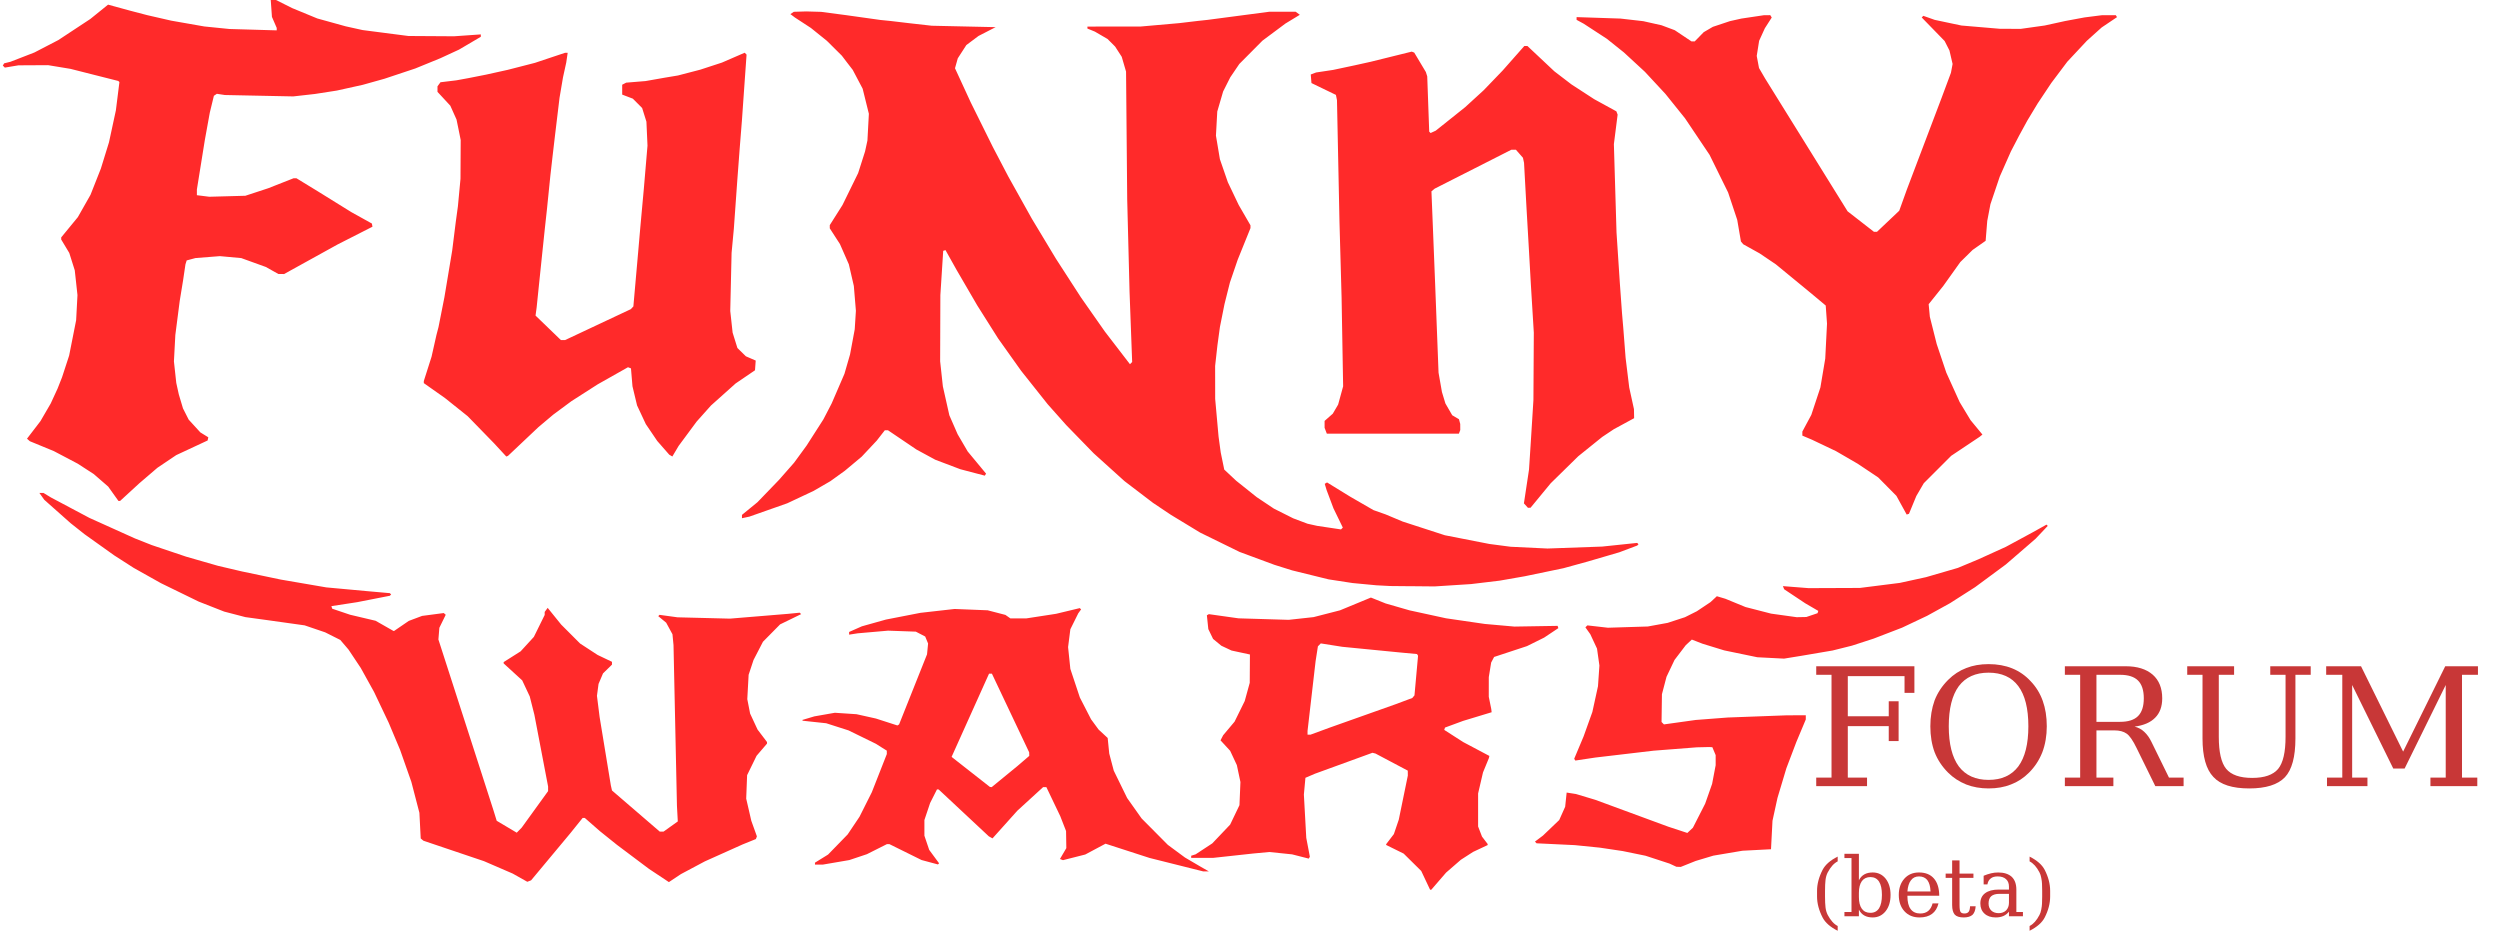 <?xml version="1.0" encoding="UTF-8" standalone="no"?>
<!-- Created with Inkscape (http://www.inkscape.org/) -->

<svg
   width="243mm"
   height="91mm"
   viewBox="0 0 243 91"
   version="1.1"
   id="svg5"
   xml:space="preserve"
   sodipodi:docname="FunnyWarsLogo.svg"
   inkscape:version="1.2.1 (9c6d41e410, 2022-07-14)"
   xmlns:inkscape="http://www.inkscape.org/namespaces/inkscape"
   xmlns:sodipodi="http://sodipodi.sourceforge.net/DTD/sodipodi-0.dtd"
   xmlns="http://www.w3.org/2000/svg"
   xmlns:svg="http://www.w3.org/2000/svg"><sodipodi:namedview
     id="namedview7"
     pagecolor="#ffffff"
     bordercolor="#000000"
     borderopacity="0.25"
     inkscape:showpageshadow="2"
     inkscape:pageopacity="0.0"
     inkscape:pagecheckerboard="0"
     inkscape:deskcolor="#d1d1d1"
     inkscape:document-units="mm"
     showgrid="false"
     inkscape:zoom="2.1341967"
     inkscape:cx="730.48563"
     inkscape:cy="232.64023"
     inkscape:window-width="1908"
     inkscape:window-height="1024"
     inkscape:window-x="0"
     inkscape:window-y="24"
     inkscape:window-maximized="1"
     inkscape:current-layer="layer1" /><defs
     id="defs2"><rect
       x="668.424"
       y="297.883"
       width="129.898"
       height="50.203"
       id="rect523" /></defs><g
     inkscape:label="Layer 1"
     inkscape:groupmode="layer"
     id="layer1"><path
       style="fill:#ff2a2a;stroke-width:0.111"
       d="m 139.059,86.481 -0.056,-0.003 -0.43,-0.911 -0.43,-0.911 -0.853,-0.843 -0.853,-0.843 -0.851,-0.42 -0.851,-0.42 v -0.038 -0.038 l 0.375,-0.491 0.375,-0.491 0.238,-0.701 0.238,-0.701 0.44,-2.143 0.44,-2.143 -0.003,-0.24 -0.003,-0.24 -1.57,-0.831 -1.57,-0.831 -0.147,-0.036 -0.147,-0.036 -2.796,1.018 -2.796,1.018 -0.461,0.198 -0.461,0.198 -0.075,0.814 -0.075,0.814 0.116,2.106 0.116,2.106 0.175,0.917 0.175,0.917 -0.055,0.09 -0.055,0.09 -0.808,-0.206 -0.808,-0.206 -1.108,-0.115 -1.108,-0.115 -0.776,0.073 -0.776,0.073 -1.94,0.211 -1.94,0.211 -1.081,8.38e-4 -1.081,8.38e-4 v -0.103 -0.103 l 0.216,-0.069 0.216,-0.069 0.809,-0.531 0.809,-0.531 0.868,-0.913 0.868,-0.913 0.453,-0.944 0.453,-0.944 0.047,-1.126 0.047,-1.126 -0.174,-0.821 -0.174,-0.821 -0.325,-0.695 -0.325,-0.695 -0.469,-0.509 -0.469,-0.509 0.128,-0.247 0.128,-0.247 0.555,-0.661 0.555,-0.661 0.493,-1.001 0.493,-1.001 0.244,-0.887 0.244,-0.887 0.009,-1.376 0.009,-1.376 -0.894,-0.193 -0.894,-0.193 -0.495,-0.233 -0.495,-0.233 -0.402,-0.332 -0.402,-0.332 -0.231,-0.477 -0.231,-0.477 -0.07,-0.671 -0.07,-0.671 0.097,-0.055 0.097,-0.055 1.441,0.203 1.441,0.203 2.438,0.073 2.438,0.073 1.21,-0.132 1.21,-0.132 1.284,-0.33 1.284,-0.33 1.219,-0.504 1.219,-0.504 0.283,-0.117 0.283,-0.117 0.716,0.287 0.716,0.287 1.162,0.335 1.162,0.335 1.773,0.386 1.773,0.386 1.884,0.275 1.884,0.275 1.441,0.128 1.441,0.128 2.097,-0.035 2.097,-0.035 0.036,0.11 0.037,0.11 -0.693,0.462 -0.693,0.462 -0.831,0.412 -0.831,0.412 -1.598,0.527 -1.598,0.527 -0.143,0.272 -0.143,0.272 -0.115,0.709 -0.115,0.709 -9.1e-4,0.955 -9e-4,0.955 0.121,0.597 0.121,0.597 0.018,0.154 0.018,0.154 -1.385,0.42 -1.385,0.42 -0.882,0.325 -0.881,0.325 -0.037,0.113 -0.037,0.113 0.919,0.59 0.919,0.59 1.275,0.676 1.275,0.676 -0.024,0.105 -0.024,0.105 -0.286,0.695 -0.286,0.695 -0.238,1.022 -0.238,1.022 v 1.607 1.607 l 0.189,0.491 0.189,0.491 0.275,0.36 0.275,0.36 v 0.052 0.052 l -0.706,0.331 -0.706,0.331 -0.596,0.383 -0.596,0.383 -0.72,0.625 -0.72,0.625 -0.72,0.833 -0.72,0.833 -0.056,-0.003 z M 127.234,71.411 h 0.145 l 0.936,-0.344 0.936,-0.344 3.214,-1.141 3.214,-1.141 0.799,-0.299 0.799,-0.299 0.105,-0.127 0.105,-0.127 0.174,-1.927 0.174,-1.927 -0.05,-0.081 -0.05,-0.081 -0.806,-0.075 -0.806,-0.075 -2.826,-0.277 -2.826,-0.277 -1.045,-0.165 -1.045,-0.165 -0.14,0.142 -0.14,0.142 -0.112,0.72 -0.112,0.72 -0.392,3.391 -0.392,3.391 v 0.183 0.183 z m -75.991,14.29 -0.019,-0.008 -0.697,-0.392 -0.697,-0.392 -1.39,-0.601 -1.39,-0.601 -2.945,-0.994 -2.945,-0.994 -0.133,-0.11 -0.133,-0.11 -0.064,-1.247 -0.064,-1.247 -0.392,-1.505 -0.392,-1.505 -0.546,-1.553 -0.546,-1.553 -0.556,-1.323 -0.556,-1.323 -0.71,-1.493 -0.71,-1.493 -0.645,-1.164 -0.645,-1.164 -0.596,-0.895 -0.596,-0.895 -0.4,-0.468 -0.4,-0.468 -0.735,-0.37 -0.735,-0.37 -0.997,-0.339 -0.997,-0.339 -1.662,-0.233 -1.662,-0.233 -1.219,-0.168 -1.219,-0.168 -1.031,-0.269 -1.031,-0.269 -1.241,-0.487 -1.241,-0.487 L 17.476,57.579 15.648,56.687 14.318,55.941 12.988,55.194 12.046,54.589 11.104,53.984 9.663,52.956 8.222,51.929 7.542,51.39 6.863,50.852 5.583,49.716 4.303,48.58 4.066,48.248 3.829,47.915 l 0.201,4.61e-4 0.202,4.61e-4 0.362,0.22 0.362,0.22 1.869,0.993 1.869,0.993 2.209,0.996 2.209,0.996 0.825,0.326 0.825,0.326 1.662,0.56 1.662,0.56 1.552,0.446 1.552,0.446 1.164,0.273 1.164,0.273 1.884,0.395 1.884,0.395 2.217,0.381 2.217,0.381 1.94,0.178 1.94,0.178 1.147,0.102 1.147,0.102 0.063,0.063 0.063,0.063 -0.063,0.063 -0.063,0.063 -1.59,0.312 -1.59,0.312 -1.251,0.192 -1.251,0.192 0.04,0.125 0.04,0.125 0.868,0.293 0.868,0.293 1.24,0.293 1.24,0.293 0.867,0.494 0.867,0.494 h 0.035 0.035 l 0.711,-0.487 0.711,-0.487 0.647,-0.243 0.647,-0.243 1.053,-0.139 1.053,-0.139 0.096,0.084 0.096,0.084 -0.31,0.633 -0.31,0.633 -0.046,0.568 -0.046,0.568 2.073,6.428 2.073,6.428 0.606,1.884 0.606,1.884 0.154,0.499 0.154,0.499 0.974,0.579 0.974,0.579 0.242,-0.247 0.242,-0.247 1.282,-1.773 1.282,-1.773 2.17e-4,-0.224 2.26e-4,-0.224 -0.667,-3.489 -0.667,-3.489 -0.224,-0.887 -0.224,-0.887 -0.367,-0.782 -0.367,-0.782 -0.902,-0.825 -0.902,-0.825 -5.4e-5,-0.064 -6.4e-5,-0.064 0.826,-0.523 0.826,-0.523 0.643,-0.702 0.643,-0.702 0.526,-1.066 0.526,-1.066 v -0.146 -0.146 l 0.145,-0.198 0.145,-0.198 0.658,0.814 0.658,0.814 0.917,0.918 0.917,0.918 0.85,0.555 0.85,0.555 0.7,0.334 0.7,0.334 v 0.138 0.138 l -0.436,0.426 -0.436,0.426 -0.217,0.511 -0.217,0.511 -0.077,0.578 -0.077,0.578 0.129,1.029 0.129,1.029 0.546,3.325 0.546,3.325 0.056,0.247 0.056,0.247 2.321,1.998 2.321,1.998 h 0.185 0.185 l 0.692,-0.494 0.692,-0.494 -0.041,-0.753 -0.041,-0.753 -0.167,-7.814 -0.167,-7.814 -0.051,-0.53 -0.051,-0.53 -0.306,-0.562 -0.306,-0.562 -0.385,-0.318 -0.385,-0.318 0.063,-0.063 0.063,-0.063 0.873,0.12 0.873,0.12 2.549,0.064 2.549,0.064 2.826,-0.233 2.826,-0.233 0.564,-0.056 0.564,-0.056 0.07,0.07 0.07,0.07 -1.022,0.498 -1.022,0.498 -0.833,0.844 -0.833,0.844 -0.459,0.887 -0.459,0.887 -0.238,0.72 -0.238,0.72 -0.065,1.183 -0.065,1.183 0.137,0.701 0.137,0.701 0.361,0.776 0.361,0.776 0.46,0.607 0.46,0.607 v 0.077 0.077 l -0.507,0.591 -0.507,0.591 -0.46,0.942 -0.46,0.942 -0.044,1.14 -0.044,1.14 0.248,1.077 0.248,1.077 0.272,0.757 0.272,0.757 -0.05,0.131 -0.05,0.131 -0.651,0.264 -0.651,0.264 -1.829,0.821 -1.829,0.821 -1.161,0.618 -1.161,0.618 -0.586,0.389 -0.586,0.389 -0.969,-0.644 -0.969,-0.644 -1.552,-1.165 -1.552,-1.165 -0.831,-0.667 -0.831,-0.667 -0.735,-0.643 -0.735,-0.643 h -0.104 -0.104 l -0.601,0.747 -0.601,0.747 -1.905,2.286 -1.905,2.286 -0.182,0.07 -0.182,0.07 -0.019,-0.008 z m 65.981,-1.001 -0.277,-0.001 -2.605,-0.653 -2.605,-0.653 -2.14,-0.693 -2.14,-0.693 -0.985,0.526 -0.985,0.526 -1.083,0.275 -1.083,0.275 -0.147,-0.057 -0.147,-0.057 0.31,-0.528 0.31,-0.528 -0.013,-0.831 -0.013,-0.831 -0.281,-0.72 -0.281,-0.72 -0.676,-1.413 -0.676,-1.413 h -0.159 -0.159 l -1.253,1.146 -1.253,1.146 -1.206,1.344 -1.206,1.344 -0.179,-0.099 -0.179,-0.099 -2.438,-2.278 -2.438,-2.278 -0.082,-0.003 -0.082,-0.003 -0.333,0.66 -0.333,0.66 -0.278,0.828 -0.278,0.828 v 0.762 0.762 l 0.233,0.69 0.233,0.69 0.48,0.651 0.48,0.651 -0.056,0.056 -0.056,0.056 -0.795,-0.214 -0.795,-0.214 -1.565,-0.774 -1.565,-0.774 h -0.117 -0.117 l -0.977,0.491 -0.977,0.491 -0.854,0.285 -0.854,0.285 -1.291,0.221 -1.291,0.221 h -0.377 -0.377 v -0.095 -0.095 l 0.637,-0.394 0.637,-0.394 0.952,-0.979 0.952,-0.979 0.576,-0.859 0.576,-0.859 0.598,-1.191 0.598,-1.191 0.729,-1.855 0.729,-1.855 V 73.13 72.963 L 85.665,72.63 85.139,72.297 83.809,71.646 82.479,70.995 81.394,70.648 80.309,70.3 79.178,70.179 l -1.132,-0.122 -0.039,-0.036 -0.039,-0.036 0.593,-0.177 0.593,-0.177 0.997,-0.175 0.997,-0.175 1.053,0.07 1.053,0.07 0.942,0.21 0.942,0.21 1.045,0.337 1.045,0.337 0.082,-0.051 0.082,-0.051 1.358,-3.407 1.358,-3.407 0.051,-0.526 0.051,-0.526 -0.141,-0.34 -0.141,-0.34 -0.455,-0.236 -0.455,-0.236 -1.35,-0.048 -1.35,-0.048 -1.476,0.129 -1.476,0.129 -0.416,0.065 -0.416,0.065 v -0.131 -0.131 l 0.62,-0.274 0.62,-0.274 1.169,-0.328 1.169,-0.328 1.675,-0.327 1.675,-0.327 1.662,-0.188 1.662,-0.188 1.607,0.064 1.607,0.064 0.863,0.224 0.863,0.224 0.242,0.17 0.242,0.17 0.779,-0.001 0.779,-0.001 1.441,-0.222 1.441,-0.222 1.153,-0.277 1.153,-0.277 0.063,0.063 0.063,0.063 -0.137,0.189 -0.137,0.189 -0.385,0.776 -0.385,0.776 -0.11,0.867 -0.11,0.867 0.11,1.06 0.11,1.06 0.462,1.39 0.462,1.39 0.544,1.058 0.544,1.058 0.368,0.501 0.368,0.501 0.44,0.407 0.44,0.407 0.076,0.756 0.076,0.756 0.219,0.831 0.219,0.831 0.65,1.33 0.65,1.33 0.704,0.994 0.704,0.994 1.275,1.284 1.275,1.284 0.831,0.614 0.831,0.614 0.738,0.433 0.738,0.433 0.426,0.244 0.426,0.244 -0.277,-0.001 z m -20.917,-8.197 0.086,0.006 1.244,-1.019 1.244,-1.019 0.582,-0.499 0.582,-0.499 -0.005,-0.173 -0.005,-0.173 -1.811,-3.824 -1.811,-3.824 H 96.275 96.135 l -1.82,4.045 -1.82,4.045 0.311,0.245 0.311,0.245 1.552,1.217 1.552,1.217 0.086,0.006 z m 66.848,7.755 -0.213,-0.009 -0.332,-0.154 -0.333,-0.154 -1.164,-0.381 -1.164,-0.381 -1.111,-0.228 -1.111,-0.228 -1.106,-0.165 -1.106,-0.165 -1.219,-0.123 -1.219,-0.123 -1.86,-0.089 -1.86,-0.089 -0.08,-0.082 -0.08,-0.082 0.388,-0.292 0.388,-0.292 0.792,-0.757 0.792,-0.757 0.289,-0.645 0.289,-0.645 0.072,-0.69 0.072,-0.69 0.454,0.071 0.454,0.071 0.942,0.283 0.942,0.283 3.547,1.306 3.547,1.306 0.922,0.303 0.922,0.303 0.27,-0.253 0.27,-0.253 0.597,-1.171 0.597,-1.171 0.338,-0.963 0.338,-0.963 0.172,-0.906 0.172,-0.906 v -0.49 -0.49 l -0.161,-0.384 -0.161,-0.384 -0.144,-0.009 -0.144,-0.009 -0.61,0.014 -0.61,0.014 -2.106,0.164 -2.106,0.164 -2.826,0.333 -2.826,0.333 -0.974,0.146 -0.974,0.146 -0.054,-0.087 -0.054,-0.087 0.457,-1.087 0.457,-1.087 0.426,-1.188 0.426,-1.188 0.273,-1.25 0.273,-1.25 0.069,-1.005 0.069,-1.005 -0.116,-0.824 -0.116,-0.824 -0.327,-0.7 -0.327,-0.7 -0.238,-0.334 -0.238,-0.334 0.097,-0.094 0.097,-0.094 0.997,0.114 0.997,0.114 1.94,-0.06 1.94,-0.06 0.964,-0.176 0.964,-0.176 0.841,-0.275 0.841,-0.275 0.578,-0.29 0.578,-0.29 0.665,-0.444 0.665,-0.444 0.307,-0.286 0.307,-0.286 0.414,0.123 0.414,0.123 0.978,0.402 0.978,0.402 1.246,0.321 1.246,0.321 1.243,0.173 1.243,0.173 0.467,-0.009 0.467,-0.009 0.546,-0.185 0.546,-0.185 0.036,-0.112 0.036,-0.112 -0.638,-0.372 -0.638,-0.372 -1.02,-0.679 -1.02,-0.679 -0.063,-0.153 -0.063,-0.153 1.249,0.098 1.249,0.098 2.494,-0.01 2.494,-0.01 1.94,-0.245 1.94,-0.245 1.275,-0.279 1.275,-0.279 1.544,-0.449 1.544,-0.449 1.005,-0.42 1.005,-0.42 1.33,-0.605 1.33,-0.605 1.33,-0.72 1.33,-0.72 0.644,-0.359 0.644,-0.359 0.061,0.061 0.061,0.061 -0.594,0.628 -0.594,0.628 -1.441,1.245 -1.441,1.245 -1.496,1.105 -1.496,1.105 -1.219,0.779 -1.219,0.779 -1.114,0.614 -1.114,0.614 -1.214,0.575 -1.214,0.575 -1.385,0.533 -1.385,0.533 -1.053,0.342 -1.053,0.342 -0.94,0.235 -0.939,0.235 -1.499,0.255 -1.499,0.255 -0.862,0.14 -0.862,0.14 -1.299,-0.067 -1.299,-0.067 -1.607,-0.333 -1.607,-0.333 -1.053,-0.323 -1.053,-0.323 -0.523,-0.203 -0.523,-0.203 -0.294,0.272 -0.294,0.272 -0.548,0.719 -0.548,0.719 -0.389,0.819 -0.389,0.819 -0.222,0.845 -0.222,0.845 -0.019,1.351 -0.019,1.351 0.116,0.117 0.116,0.117 1.546,-0.216 1.546,-0.216 1.552,-0.119 1.552,-0.119 2.882,-0.107 2.882,-0.107 0.914,-0.002 0.914,-0.002 v 0.204 0.204 l -0.46,1.098 -0.46,1.098 -0.484,1.275 -0.484,1.275 -0.432,1.441 -0.432,1.441 -0.242,1.108 -0.242,1.108 -0.072,1.385 -0.072,1.385 -1.386,0.072 -1.386,0.072 -1.415,0.239 -1.415,0.239 -0.861,0.258 -0.861,0.258 -0.724,0.29 -0.724,0.29 -0.213,-0.009 z m -25.869,-27.276 -2.163,-0.021 -0.665,-0.035 -0.665,-0.035 -1.164,-0.11 -1.164,-0.11 -1.164,-0.179 -1.164,-0.179 -1.773,-0.437 -1.773,-0.437 -0.857,-0.269 -0.857,-0.269 -1.692,-0.626 -1.692,-0.626 -1.916,-0.939 -1.916,-0.939 -1.424,-0.864 -1.424,-0.864 -0.872,-0.584 -0.872,-0.584 -1.385,-1.056 -1.385,-1.056 -1.496,-1.351 -1.496,-1.351 -1.333,-1.37 -1.333,-1.37 -0.901,-1.013 -0.901,-1.013 -1.293,-1.627 -1.293,-1.627 -1.118,-1.572 -1.118,-1.572 -1.015,-1.607 -1.015,-1.607 -1,-1.718 -1,-1.718 -0.543,-0.969 -0.543,-0.969 -0.111,0.036 -0.111,0.036 -0.138,2.152 -0.138,2.152 -0.011,3.214 -0.011,3.214 0.132,1.219 0.132,1.219 0.315,1.406 0.315,1.406 0.403,0.922 0.403,0.922 0.489,0.837 0.489,0.837 0.893,1.078 0.893,1.078 -0.061,0.098 -0.061,0.098 -1.19,-0.313 -1.19,-0.313 -1.219,-0.462 -1.219,-0.462 -0.914,-0.496 -0.914,-0.496 -1.384,-0.936 -1.384,-0.936 h -0.152 -0.152 l -0.394,0.505 -0.394,0.505 -0.732,0.78 -0.732,0.78 -0.815,0.682 -0.815,0.682 -0.707,0.509 -0.707,0.509 -0.818,0.474 -0.818,0.474 -1.279,0.601 -1.279,0.601 -1.838,0.647 -1.838,0.647 -0.36,0.077 -0.36,0.077 v -0.162 -0.162 l 0.754,-0.617 0.754,-0.617 1.047,-1.086 1.047,-1.086 0.731,-0.831 0.731,-0.831 0.607,-0.831 0.607,-0.831 0.817,-1.275 0.817,-1.275 0.403,-0.776 0.403,-0.776 0.622,-1.441 0.622,-1.441 0.272,-0.942 0.272,-0.942 0.227,-1.219 0.227,-1.219 0.057,-0.899 0.057,-0.899 -0.1,-1.207 -0.1,-1.207 -0.243,-1.053 -0.243,-1.053 -0.433,-0.985 -0.433,-0.985 -0.494,-0.764 -0.494,-0.764 v -0.156 -0.156 l 0.618,-0.977 0.618,-0.977 0.761,-1.552 0.761,-1.552 0.336,-1.053 0.336,-1.053 0.115,-0.529 0.115,-0.529 0.07,-1.3 0.07,-1.3 -0.302,-1.219 -0.302,-1.219 -0.482,-0.914 -0.482,-0.914 L 82.354,6.104 81.826,5.411 81.1,4.69 80.373,3.968 79.597,3.343 78.821,2.718 78.046,2.212 77.27,1.706 77.048,1.539 l -0.222,-0.166 0.166,-0.113 0.166,-0.113 0.61,-0.018 0.61,-0.018 0.72,0.021 0.72,0.021 1.219,0.161 1.219,0.161 1.662,0.233 1.662,0.233 0.499,0.05 0.499,0.05 0.887,0.105 0.887,0.105 1.108,0.125 1.108,0.125 3.103,0.069 3.103,0.069 -0.831,0.428 -0.831,0.428 -0.591,0.442 -0.591,0.442 -0.417,0.645 -0.417,0.645 -0.135,0.482 -0.135,0.482 0.766,1.661 0.766,1.661 1.071,2.161 1.071,2.161 0.754,1.441 0.754,1.441 1.144,2.05 1.144,2.05 1.168,1.94 1.168,1.94 1.218,1.884 1.218,1.884 1.164,1.662 1.164,1.662 1.218,1.585 1.218,1.585 0.107,-0.107 0.107,-0.107 -0.127,-3.417 -0.127,-3.417 -0.114,-4.489 -0.114,-4.489 -0.056,-6.207 -0.056,-6.207 -0.21,-0.72 -0.21,-0.72 -0.323,-0.499 -0.323,-0.499 -0.366,-0.366 -0.366,-0.366 -0.619,-0.36 -0.619,-0.36 -0.36,-0.147 -0.36,-0.147 v -0.097 -0.097 l 2.577,-0.001 2.577,-0.001 1.884,-0.166 1.884,-0.166 0.887,-0.105 0.887,-0.105 0.499,-0.054 0.499,-0.054 2.992,-0.394 2.992,-0.394 1.281,-6.706e-4 1.281,-6.698e-4 0.203,0.149 0.203,0.149 -0.696,0.423 -0.696,0.423 -1.12,0.834 -1.12,0.834 -1.124,1.132 -1.124,1.132 -0.44,0.649 -0.44,0.649 -0.347,0.688 -0.347,0.688 -0.285,0.975 -0.285,0.975 -0.064,1.172 -0.064,1.172 0.192,1.145 0.192,1.145 0.386,1.119 0.386,1.119 0.529,1.108 0.529,1.108 0.571,0.986 0.571,0.986 v 0.136 0.136 l -0.622,1.538 -0.622,1.538 -0.378,1.108 -0.378,1.108 -0.264,1.053 -0.264,1.053 -0.221,1.108 -0.221,1.108 -0.121,0.887 -0.121,0.887 -0.112,1.005 -0.112,1.005 0.003,1.6 0.002,1.6 0.164,1.829 0.164,1.829 0.106,0.776 0.106,0.776 0.171,0.831 0.171,0.831 0.582,0.545 0.582,0.545 0.997,0.796 0.997,0.796 0.832,0.556 0.832,0.556 0.941,0.473 0.941,0.473 0.696,0.262 0.696,0.262 0.468,0.104 0.468,0.104 1.158,0.173 1.158,0.173 0.089,-0.089 0.089,-0.089 -0.455,-0.936 -0.455,-0.936 -0.333,-0.887 -0.333,-0.887 -0.091,-0.303 -0.091,-0.303 0.112,-0.069 0.112,-0.069 1.127,0.693 1.127,0.693 1.131,0.653 1.131,0.653 0.587,0.207 0.587,0.207 0.83,0.348 0.83,0.348 2.051,0.666 2.051,0.666 2.161,0.423 2.161,0.423 1.032,0.136 1.032,0.136 1.794,0.086 1.794,0.086 2.66,-0.095 2.66,-0.095 1.698,-0.178 1.698,-0.178 0.066,0.066 0.066,0.066 -0.062,0.062 -0.062,0.062 -0.871,0.328 -0.871,0.328 -1.552,0.454 -1.552,0.454 -1.164,0.32 -1.164,0.32 -1.884,0.392 -1.884,0.392 -1.219,0.213 -1.219,0.213 -1.385,0.166 -1.385,0.166 -1.771,0.114 -1.771,0.114 -2.163,-0.021 z m 48.153,-7.002 -0.11,0.033 -0.499,-0.908 -0.499,-0.908 -0.887,-0.897 -0.887,-0.897 -0.997,-0.666 -0.997,-0.666 -1.053,-0.611 -1.053,-0.611 -1.164,-0.554 -1.164,-0.554 -0.471,-0.2 -0.471,-0.2 v -0.196 -0.196 l 0.436,-0.812 0.436,-0.812 0.441,-1.33 0.441,-1.33 0.236,-1.404 0.236,-1.404 0.086,-1.7 0.086,-1.7 -0.063,-0.88 -0.063,-0.88 -0.671,-0.561 -0.671,-0.561 -1.752,-1.441 -1.753,-1.441 -0.79,-0.533 -0.79,-0.533 -0.794,-0.442 -0.794,-0.442 -0.113,-0.136 -0.113,-0.136 -0.18,-1.051 -0.18,-1.051 -0.443,-1.33 -0.443,-1.33 -0.901,-1.829 -0.901,-1.829 -1.191,-1.773 -1.191,-1.773 -0.954,-1.188 -0.954,-1.188 -0.998,-1.075 -0.998,-1.075 -1.021,-0.942 -1.021,-0.942 -0.831,-0.664 -0.831,-0.664 -1.12,-0.73 -1.12,-0.73 -0.348,-0.189 -0.348,-0.189 V 1.796 1.663 l 2.134,0.071 2.134,0.071 1.108,0.127 1.108,0.127 0.888,0.199 0.888,0.199 0.642,0.24 0.642,0.24 0.813,0.544 0.813,0.544 h 0.156 0.156 l 0.438,-0.449 0.438,-0.449 0.443,-0.259 0.443,-0.259 0.831,-0.277 0.831,-0.277 0.554,-0.124 0.554,-0.124 1.108,-0.165 1.108,-0.165 0.298,-6.706e-4 0.298,-6.698e-4 0.071,0.115 0.071,0.115 -0.335,0.522 -0.335,0.522 -0.278,0.61 -0.278,0.61 -0.116,0.734 -0.116,0.734 0.111,0.588 0.111,0.588 0.295,0.507 0.295,0.507 1.273,2.05 1.273,2.05 0.981,1.579 0.981,1.579 0.98,1.579 0.98,1.579 0.775,1.248 0.775,1.248 1.282,0.997 1.282,0.997 0.149,-0.002 0.149,-0.002 1.08,-1.023 1.08,-1.023 0.379,-1.053 0.379,-1.053 1.68,-4.433 1.68,-4.433 0.454,-1.219 0.454,-1.219 0.08,-0.428 0.08,-0.428 -0.153,-0.656 -0.153,-0.656 -0.234,-0.459 -0.234,-0.459 -1.114,-1.145 -1.114,-1.145 0.079,-0.079 0.079,-0.079 0.553,0.196 0.553,0.196 1.298,0.275 1.298,0.275 1.884,0.16 1.884,0.16 1.006,0.002 1.006,0.002 1.16,-0.163 1.16,-0.163 0.993,-0.218 0.993,-0.218 0.942,-0.175 0.942,-0.175 0.831,-0.106 0.831,-0.106 0.686,-0.003 0.686,-0.003 0.059,0.096 0.059,0.096 -0.746,0.502 -0.746,0.502 -0.721,0.649 -0.721,0.649 -0.948,1.014 -0.948,1.014 -0.779,1.036 -0.779,1.036 -0.664,0.997 -0.664,0.997 -0.501,0.831 -0.501,0.831 -0.393,0.72 -0.393,0.72 -0.404,0.776 -0.404,0.776 -0.54,1.219 -0.54,1.219 -0.455,1.347 -0.455,1.347 -0.155,0.814 -0.155,0.814 -0.078,0.964 -0.078,0.964 -0.633,0.444 -0.633,0.444 -0.599,0.59 -0.599,0.59 -0.828,1.161 -0.828,1.161 -0.709,0.886 -0.709,0.886 0.057,0.61 0.057,0.61 0.335,1.33 0.335,1.33 0.465,1.385 0.465,1.385 0.65,1.434 0.65,1.434 0.529,0.876 0.529,0.876 0.577,0.7 0.577,0.7 -0.133,0.108 -0.133,0.108 -1.385,0.925 -1.385,0.925 -1.332,1.332 -1.332,1.332 -0.363,0.622 -0.363,0.622 -0.357,0.865 -0.357,0.865 -0.11,0.033 z m -36.797,-0.625 h -0.13 l -0.194,-0.214 -0.194,-0.214 0.248,-1.642 0.248,-1.642 0.086,-1.33 0.086,-1.33 0.128,-2.05 0.128,-2.05 0.019,-3.27 0.019,-3.27 -0.142,-2.327 -0.142,-2.327 -0.103,-1.829 -0.103,-1.829 -0.112,-1.94 -0.112,-1.94 -0.118,-2.161 -0.118,-2.161 -0.053,-0.247 -0.053,-0.247 -0.342,-0.39 -0.342,-0.39 h -0.221 -0.221 l -3.726,1.891 -3.726,1.891 -0.158,0.131 -0.158,0.131 0.069,1.719 0.069,1.719 0.11,2.771 0.11,2.771 0.166,4.322 0.166,4.322 0.165,0.942 0.165,0.942 0.168,0.554 0.168,0.554 0.332,0.574 0.332,0.574 0.327,0.193 0.327,0.193 0.062,0.23 0.062,0.23 0.002,0.296 0.002,0.296 -0.067,0.175 -0.067,0.175 h -6.419 -6.419 l -0.108,-0.284 -0.108,-0.284 v -0.335 -0.335 l 0.398,-0.351 0.398,-0.351 0.26,-0.443 0.26,-0.443 0.243,-0.887 0.243,-0.887 -0.075,-4.322 -0.075,-4.322 -0.102,-3.657 -0.102,-3.657 -0.122,-5.929 -0.122,-5.929 -0.052,-0.256 -0.052,-0.256 -1.188,-0.575 -1.188,-0.575 -0.034,-0.416 -0.034,-0.416 0.258,-0.098 0.258,-0.098 0.829,-0.125 0.829,-0.125 1.053,-0.224 1.053,-0.224 0.776,-0.172 0.776,-0.172 1.991,-0.493 1.991,-0.493 0.122,0.047 0.122,0.047 0.565,0.945 0.565,0.945 0.067,0.211 0.067,0.211 0.096,2.685 0.096,2.685 0.068,0.068 0.068,0.068 0.25,-0.115 0.25,-0.115 1.43,-1.142 1.43,-1.142 0.898,-0.821 0.898,-0.821 0.925,-0.961 0.925,-0.961 1.052,-1.191 1.052,-1.191 h 0.15 0.15 l 1.309,1.231 1.309,1.231 0.831,0.636 0.831,0.636 1.108,0.72 1.108,0.72 1.075,0.589 1.075,0.589 0.061,0.16 0.061,0.16 -0.182,1.435 -0.182,1.435 0.128,4.29 0.128,4.29 0.16,2.438 0.16,2.438 0.108,1.496 0.108,1.496 0.062,0.72 0.062,0.72 0.112,1.441 0.112,1.441 0.176,1.441 0.176,1.441 0.23,1.053 0.23,1.053 0.008,0.44 0.008,0.44 -0.987,0.536 -0.987,0.536 -0.564,0.376 -0.564,0.376 -1.164,0.938 -1.164,0.938 -1.338,1.312 -1.338,1.312 -0.981,1.191 -0.981,1.191 h -0.13 z M 11.599,48.69 h -0.088 L 11.013,47.993 10.516,47.296 9.812,46.685 9.109,46.075 8.333,45.573 7.557,45.07 6.393,44.457 5.229,43.845 4.066,43.366 2.902,42.887 2.763,42.764 2.624,42.641 3.278,41.788 3.932,40.935 4.432,40.074 4.932,39.214 5.263,38.494 5.595,37.774 5.814,37.219 6.033,36.665 6.377,35.612 6.721,34.559 7.061,32.842 7.401,31.124 7.465,29.905 7.53,28.685 7.399,27.48 7.267,26.275 7,25.43 6.733,24.585 6.342,23.934 5.95,23.283 v -0.104 -0.104 l 0.808,-0.985 0.809,-0.985 0.616,-1.086 0.616,-1.086 0.503,-1.275 0.503,-1.275 0.394,-1.275 0.394,-1.275 0.335,-1.552 0.335,-1.552 0.172,-1.375 0.172,-1.375 -0.055,-0.055 -0.055,-0.055 L 9.174,7.282 6.855,6.694 5.765,6.514 4.675,6.334 3.234,6.342 1.794,6.35 1.132,6.46 0.471,6.571 0.372,6.471 0.272,6.372 0.339,6.264 0.406,6.156 0.712,6.08 1.018,6.004 2.182,5.553 3.345,5.101 4.509,4.497 5.673,3.893 7.224,2.87 8.776,1.847 9.641,1.149 10.505,0.452 l 1.075,0.294 1.075,0.294 0.831,0.217 0.831,0.217 1.164,0.267 1.164,0.267 1.607,0.282 1.607,0.282 1.219,0.123 1.219,0.123 2.3,0.067 2.3,0.067 V 2.832 2.714 l -0.232,-0.536 -0.232,-0.536 -0.061,-0.859 -0.061,-0.859 h 0.185 0.185 l 0.856,0.43 0.856,0.43 1.225,0.505 1.225,0.505 1.379,0.382 1.379,0.382 0.822,0.182 0.822,0.182 2.226,0.288 2.226,0.288 2.217,0.014 2.217,0.014 1.302,-0.091 1.302,-0.091 V 3.46 3.575 l -1.058,0.623 -1.058,0.623 -0.909,0.42 -0.909,0.42 -1.219,0.498 -1.219,0.498 -1.496,0.498 -1.496,0.498 -1.053,0.295 -1.053,0.295 -1.263,0.28 -1.263,0.28 -1.064,0.165 -1.064,0.165 -1.053,0.119 -1.053,0.119 -3.325,-0.068 -3.325,-0.068 -0.388,-0.059 -0.388,-0.059 -0.145,0.097 -0.145,0.097 -0.199,0.821 -0.199,0.821 -0.241,1.33 -0.241,1.33 -0.386,2.404 -0.386,2.404 v 0.276 0.276 l 0.602,0.075 0.602,0.075 1.753,-0.048 1.753,-0.048 1.108,-0.364 1.108,-0.364 1.237,-0.487 1.237,-0.487 h 0.138 0.138 l 1.063,0.65 1.063,0.65 1.607,0.997 1.607,0.997 0.997,0.554 0.997,0.554 0.029,0.154 0.029,0.154 -1.698,0.864 -1.698,0.864 -2.598,1.436 -2.598,1.436 -0.277,-0.002 -0.277,-0.002 -0.61,-0.342 -0.61,-0.342 -1.194,-0.431 -1.194,-0.431 -1.038,-0.095 -1.038,-0.095 -1.186,0.093 -1.186,0.093 -0.428,0.115 -0.428,0.115 -0.06,0.191 -0.06,0.191 -0.115,0.776 -0.115,0.776 -0.163,0.997 -0.163,0.997 -0.214,1.662 -0.214,1.662 -0.068,1.282 -0.068,1.282 0.114,1.045 0.114,1.045 0.122,0.554 0.122,0.554 0.204,0.684 0.204,0.684 0.277,0.547 0.277,0.547 0.567,0.62 0.567,0.62 0.387,0.239 0.387,0.239 -0.033,0.154 -0.033,0.154 -1.525,0.711 -1.525,0.711 -0.913,0.614 -0.913,0.614 -0.879,0.753 -0.879,0.753 -0.935,0.859 -0.935,0.859 z m 37.7,-4.347 -0.087,0.031 -0.592,-0.64 -0.592,-0.64 -1.284,-1.319 -1.284,-1.319 -1.108,-0.886 -1.108,-0.886 -1.025,-0.722 -1.025,-0.722 v -0.101 -0.101 l 0.377,-1.184 0.377,-1.184 0.237,-1.053 0.237,-1.053 0.101,-0.388 0.101,-0.388 0.285,-1.441 0.285,-1.441 0.379,-2.272 0.379,-2.272 0.173,-1.385 0.173,-1.385 0.106,-0.776 0.106,-0.776 0.125,-1.33 0.125,-1.33 0.01,-1.884 0.01,-1.884 L 44.579,12.615 44.374,11.617 44.073,10.947 43.772,10.276 43.148,9.602 42.524,8.928 v -0.269 -0.269 l 0.145,-0.198 0.145,-0.198 0.77,-0.093 0.77,-0.093 0.61,-0.111 L 45.572,7.586 46.403,7.421 47.235,7.257 48.287,7.024 49.34,6.791 50.67,6.45 52,6.108 53.458,5.621 54.916,5.134 h 0.131 0.131 l -0.069,0.471 -0.069,0.471 -0.158,0.72 -0.158,0.72 -0.169,0.997 -0.169,0.997 -0.22,1.829 -0.22,1.829 -0.117,0.997 -0.117,0.997 -0.107,0.942 -0.107,0.942 -0.169,1.662 -0.169,1.662 -0.103,0.942 -0.103,0.942 -0.116,1.108 -0.116,1.108 -0.167,1.607 -0.167,1.607 -0.114,1.108 -0.114,1.108 -0.053,0.388 -0.053,0.388 1.234,1.191 1.234,1.191 h 0.199 0.199 l 3.195,-1.502 3.195,-1.502 0.127,-0.133 0.127,-0.133 0.127,-1.441 0.127,-1.441 0.103,-1.164 0.103,-1.164 0.111,-1.275 0.111,-1.275 0.167,-1.829 0.167,-1.829 0.179,-2.106 0.179,-2.106 -0.052,-1.164 -0.052,-1.164 -0.208,-0.665 -0.208,-0.665 -0.452,-0.454 -0.452,-0.454 -0.518,-0.198 -0.518,-0.198 v -0.48 -0.48 l 0.194,-0.101 0.194,-0.101 0.942,-0.077 0.942,-0.077 0.942,-0.166 0.942,-0.166 0.635,-0.106 0.635,-0.106 1.083,-0.282 1.083,-0.282 1.053,-0.344 1.053,-0.344 1.104,-0.479 1.104,-0.479 0.092,0.092 0.092,0.092 -0.117,1.652 -0.117,1.652 -0.109,1.552 -0.109,1.552 -0.106,1.33 -0.106,1.33 -0.117,1.552 -0.117,1.552 -0.17,2.383 -0.17,2.383 -0.109,1.164 -0.109,1.164 -0.065,2.826 -0.065,2.826 0.115,1.053 0.115,1.053 0.233,0.747 0.233,0.747 0.412,0.403 0.412,0.403 0.477,0.207 0.477,0.207 -0.034,0.472 -0.034,0.472 -0.942,0.641 -0.942,0.641 -1.198,1.072 -1.198,1.072 -0.697,0.781 -0.697,0.781 -0.876,1.184 -0.876,1.184 -0.304,0.513 -0.304,0.513 -0.151,-0.089 -0.151,-0.089 -0.582,-0.665 -0.582,-0.665 -0.557,-0.822 -0.557,-0.822 -0.425,-0.908 -0.425,-0.908 -0.223,-0.93 -0.223,-0.93 -0.073,-0.869 -0.073,-0.869 -0.145,-0.056 -0.145,-0.056 -1.473,0.832 -1.473,0.832 -1.275,0.817 -1.275,0.817 -0.887,0.657 -0.887,0.657 -0.72,0.607 -0.72,0.607 -1.473,1.391 -1.473,1.391 z"
       id="path389" /><path
       style="fill:#000000;stroke-width:0.265"
       id="path289"
       d="" /><g
       aria-label="FORUM (beta)"
       transform="matrix(0.666,0,0,0.666,-269.512,-136.635)"
       id="text521"
       style="white-space:pre;shape-inside:url(#rect523);fill:#c83737"><path
         d="m 684.072,306.283 h -1.44 v -2.448 h -8.28 v 5.856 h 5.976 v -2.184 h 1.44 v 5.808 h -1.44 v -2.184 h -5.976 v 7.512 h 2.808 v 1.248 h -7.416 v -1.248 h 2.232 v -15 h -2.232 v -1.248 h 14.328 z"
         style="font-size:24px;fill:#c83737"
         id="path581" /><path
         d="m 703.392,311.155 q 0,2.064 -0.648,3.792 -0.672,1.704 -1.944,2.976 -1.176,1.176 -2.64,1.728 -1.44,0.576 -3.264,0.576 -1.776,0 -3.264,-0.576 -1.536,-0.624 -2.64,-1.728 -1.32,-1.32 -1.968,-2.976 -0.624,-1.68 -0.624,-3.792 0,-2.064 0.624,-3.792 0.648,-1.656 1.968,-2.976 1.176,-1.176 2.64,-1.728 1.44,-0.576 3.264,-0.576 3.84,0 6.144,2.496 2.352,2.448 2.352,6.576 z m -2.688,0 q 0,-3.888 -1.464,-5.856 -1.464,-1.968 -4.344,-1.968 -2.856,0 -4.344,1.968 -1.464,1.992 -1.464,5.856 0,3.864 1.464,5.856 1.488,1.968 4.344,1.968 2.856,0 4.344,-1.968 1.464,-1.992 1.464,-5.856 z"
         style="font-size:24px;fill:#c83737"
         id="path583" /><path
         d="m 716.712,309.667 q 0.84,-0.84 0.84,-2.592 0,-1.752 -0.84,-2.592 -0.84,-0.84 -2.616,-0.84 h -3.456 v 6.864 h 3.456 q 1.776,0 2.616,-0.84 z m 6.648,10.224 h -4.128 l -2.736,-5.568 q -0.792,-1.632 -1.44,-2.088 -0.672,-0.48 -1.8,-0.48 h -2.616 v 6.888 h 2.472 v 1.248 h -7.08 v -1.248 h 2.232 v -15 h -2.232 v -1.248 h 8.88 q 2.52,0 3.936,1.224 1.392,1.224 1.392,3.456 0,1.8 -1.032,2.832 -1.008,1.032 -3,1.296 0.84,0.216 1.416,0.768 0.624,0.576 1.056,1.488 l 2.544,5.184 h 2.136 z"
         style="font-size:24px;fill:#c83737"
         id="path585" /><path
         d="m 741.912,303.643 h -2.232 v 9.288 q 0,4.032 -1.536,5.664 -1.56,1.632 -5.208,1.632 -3.696,0 -5.232,-1.68 -1.584,-1.656 -1.584,-5.616 v -9.288 h -2.232 v -1.248 h 6.84 v 1.248 h -2.232 v 9.048 q 0,3.36 1.08,4.68 1.104,1.32 3.792,1.32 2.688,0 3.792,-1.32 1.08,-1.32 1.08,-4.68 v -9.048 h -2.232 v -1.248 h 5.904 z"
         style="font-size:24px;fill:#c83737"
         id="path587" /><path
         d="m 766.32,303.643 h -2.328 v 15 h 2.232 v 1.248 h -6.84 v -1.248 h 2.232 v -13.512 l -6,12.192 h -1.656 l -6,-12.192 v 13.512 h 2.232 v 1.248 h -5.904 v -1.248 h 2.232 v -15 h -2.352 v -1.248 h 5.088 l 6.144,12.456 6.144,-12.456 h 4.776 z"
         style="font-size:24px;fill:#c83737"
         id="path589" /><path
         d="m 672.876,340.999 q -1.608,-0.804 -2.196,-1.92 -0.816,-1.584 -0.816,-3.072 v -0.84 q 0,-1.488 0.816,-3.072 0.588,-1.116 2.196,-1.92 v 0.696 q -0.816,0.408 -1.452,1.608 -0.252,0.492 -0.324,1.104 -0.072,0.612 -0.072,1.584 v 0.84 q 0,0.972 0.072,1.584 0.072,0.612 0.324,1.104 0.636,1.2 1.452,1.608 z"
         style="font-family:'DejaVu Math TeX Gyre';-inkscape-font-specification:'DejaVu Math TeX Gyre';fill:#c83737"
         id="path591" /><path
         d="m 678.912,337.723 q 0.42,-0.672 0.42,-1.956 0,-1.284 -0.42,-1.944 -0.432,-0.66 -1.26,-0.66 -0.804,0 -1.248,0.588 -0.432,0.612 -0.432,1.716 v 0.612 q 0,1.128 0.432,1.716 0.432,0.588 1.248,0.588 0.828,0 1.26,-0.66 z m 0.96,-4.332 q 0.72,0.912 0.72,2.376 0,1.464 -0.72,2.376 -0.732,0.912 -1.884,0.912 -0.72,0 -1.212,-0.276 -0.504,-0.276 -0.804,-0.864 v 0.972 h -2.112 v -0.624 h 1.032 v -7.872 h -1.032 v -0.624 h 2.112 v 3.864 q 0.3,-0.588 0.804,-0.864 0.492,-0.276 1.212,-0.276 1.152,0 1.884,0.9 z"
         style="font-family:'DejaVu Math TeX Gyre';-inkscape-font-specification:'DejaVu Math TeX Gyre';fill:#c83737"
         id="path593" /><path
         d="m 686.424,335.263 q -0.036,-1.08 -0.456,-1.644 -0.432,-0.552 -1.224,-0.552 -0.756,0 -1.176,0.564 -0.432,0.552 -0.516,1.632 z m 1.272,0.624 h -4.644 v 0.048 q 0,1.272 0.468,1.896 0.48,0.648 1.404,0.648 0.72,0 1.164,-0.372 0.456,-0.384 0.636,-1.104 h 0.864 q -0.252,1.02 -0.948,1.536 -0.696,0.516 -1.824,0.516 -1.368,0 -2.196,-0.9 -0.828,-0.9 -0.828,-2.388 0,-1.464 0.816,-2.376 0.804,-0.9 2.136,-0.9 1.416,0 2.172,0.876 0.768,0.876 0.78,2.52 z"
         style="font-family:'DejaVu Math TeX Gyre';-inkscape-font-specification:'DejaVu Math TeX Gyre';fill:#c83737"
         id="path595" /><path
         d="m 693.012,337.423 q -0.048,0.84 -0.456,1.248 -0.444,0.384 -1.272,0.384 -0.936,0 -1.32,-0.408 -0.384,-0.444 -0.384,-1.404 v -3.96 h -0.948 v -0.624 h 0.948 v -1.932 h 1.08 v 1.932 h 2.028 v 0.624 h -2.028 v 3.96 q 0,0.792 0.156,1.02 0.156,0.216 0.564,0.216 0.408,0 0.612,-0.252 0.18,-0.24 0.204,-0.804 z"
         style="font-family:'DejaVu Math TeX Gyre';-inkscape-font-specification:'DejaVu Math TeX Gyre';fill:#c83737"
         id="path597" /><path
         d="m 699.912,338.887 h -2.04 v -0.672 q -0.372,0.444 -0.828,0.636 -0.48,0.204 -1.092,0.204 -1.044,0 -1.644,-0.552 -0.612,-0.552 -0.612,-1.488 0,-0.984 0.696,-1.5 0.708,-0.528 1.968,-0.528 h 1.512 v -0.432 q 0,-0.708 -0.432,-1.092 -0.432,-0.396 -1.212,-0.396 -0.672,0 -1.02,0.3 -0.384,0.288 -0.48,0.864 h -0.552 v -1.26 q 0.54,-0.228 1.092,-0.36 0.492,-0.12 1.032,-0.12 1.284,0 1.98,0.636 0.672,0.648 0.672,1.872 v 3.264 h 0.96 z m -2.04,-1.956 v -1.32 h -1.392 q -0.792,0 -1.2,0.348 -0.384,0.348 -0.384,1.056 0,0.648 0.396,1.032 0.408,0.384 1.08,0.384 0.66,0 1.092,-0.408 0.408,-0.444 0.408,-1.092 z"
         style="font-family:'DejaVu Math TeX Gyre';-inkscape-font-specification:'DejaVu Math TeX Gyre';fill:#c83737"
         id="path599" /><path
         d="m 703.884,336.007 q 0,1.512 -0.804,3.072 -0.576,1.104 -2.196,1.92 v -0.696 q 0.828,-0.42 1.44,-1.608 0.18,-0.336 0.264,-0.804 0.096,-0.48 0.108,-0.852 0.024,-0.372 0.024,-1.032 v -0.84 q 0,-0.66 -0.024,-1.032 -0.012,-0.372 -0.108,-0.84 -0.084,-0.48 -0.264,-0.816 -0.612,-1.188 -1.44,-1.608 v -0.696 q 1.62,0.816 2.196,1.92 0.804,1.56 0.804,3.072 z"
         style="font-family:'DejaVu Math TeX Gyre';-inkscape-font-specification:'DejaVu Math TeX Gyre';fill:#c83737"
         id="path601" /></g></g></svg>
